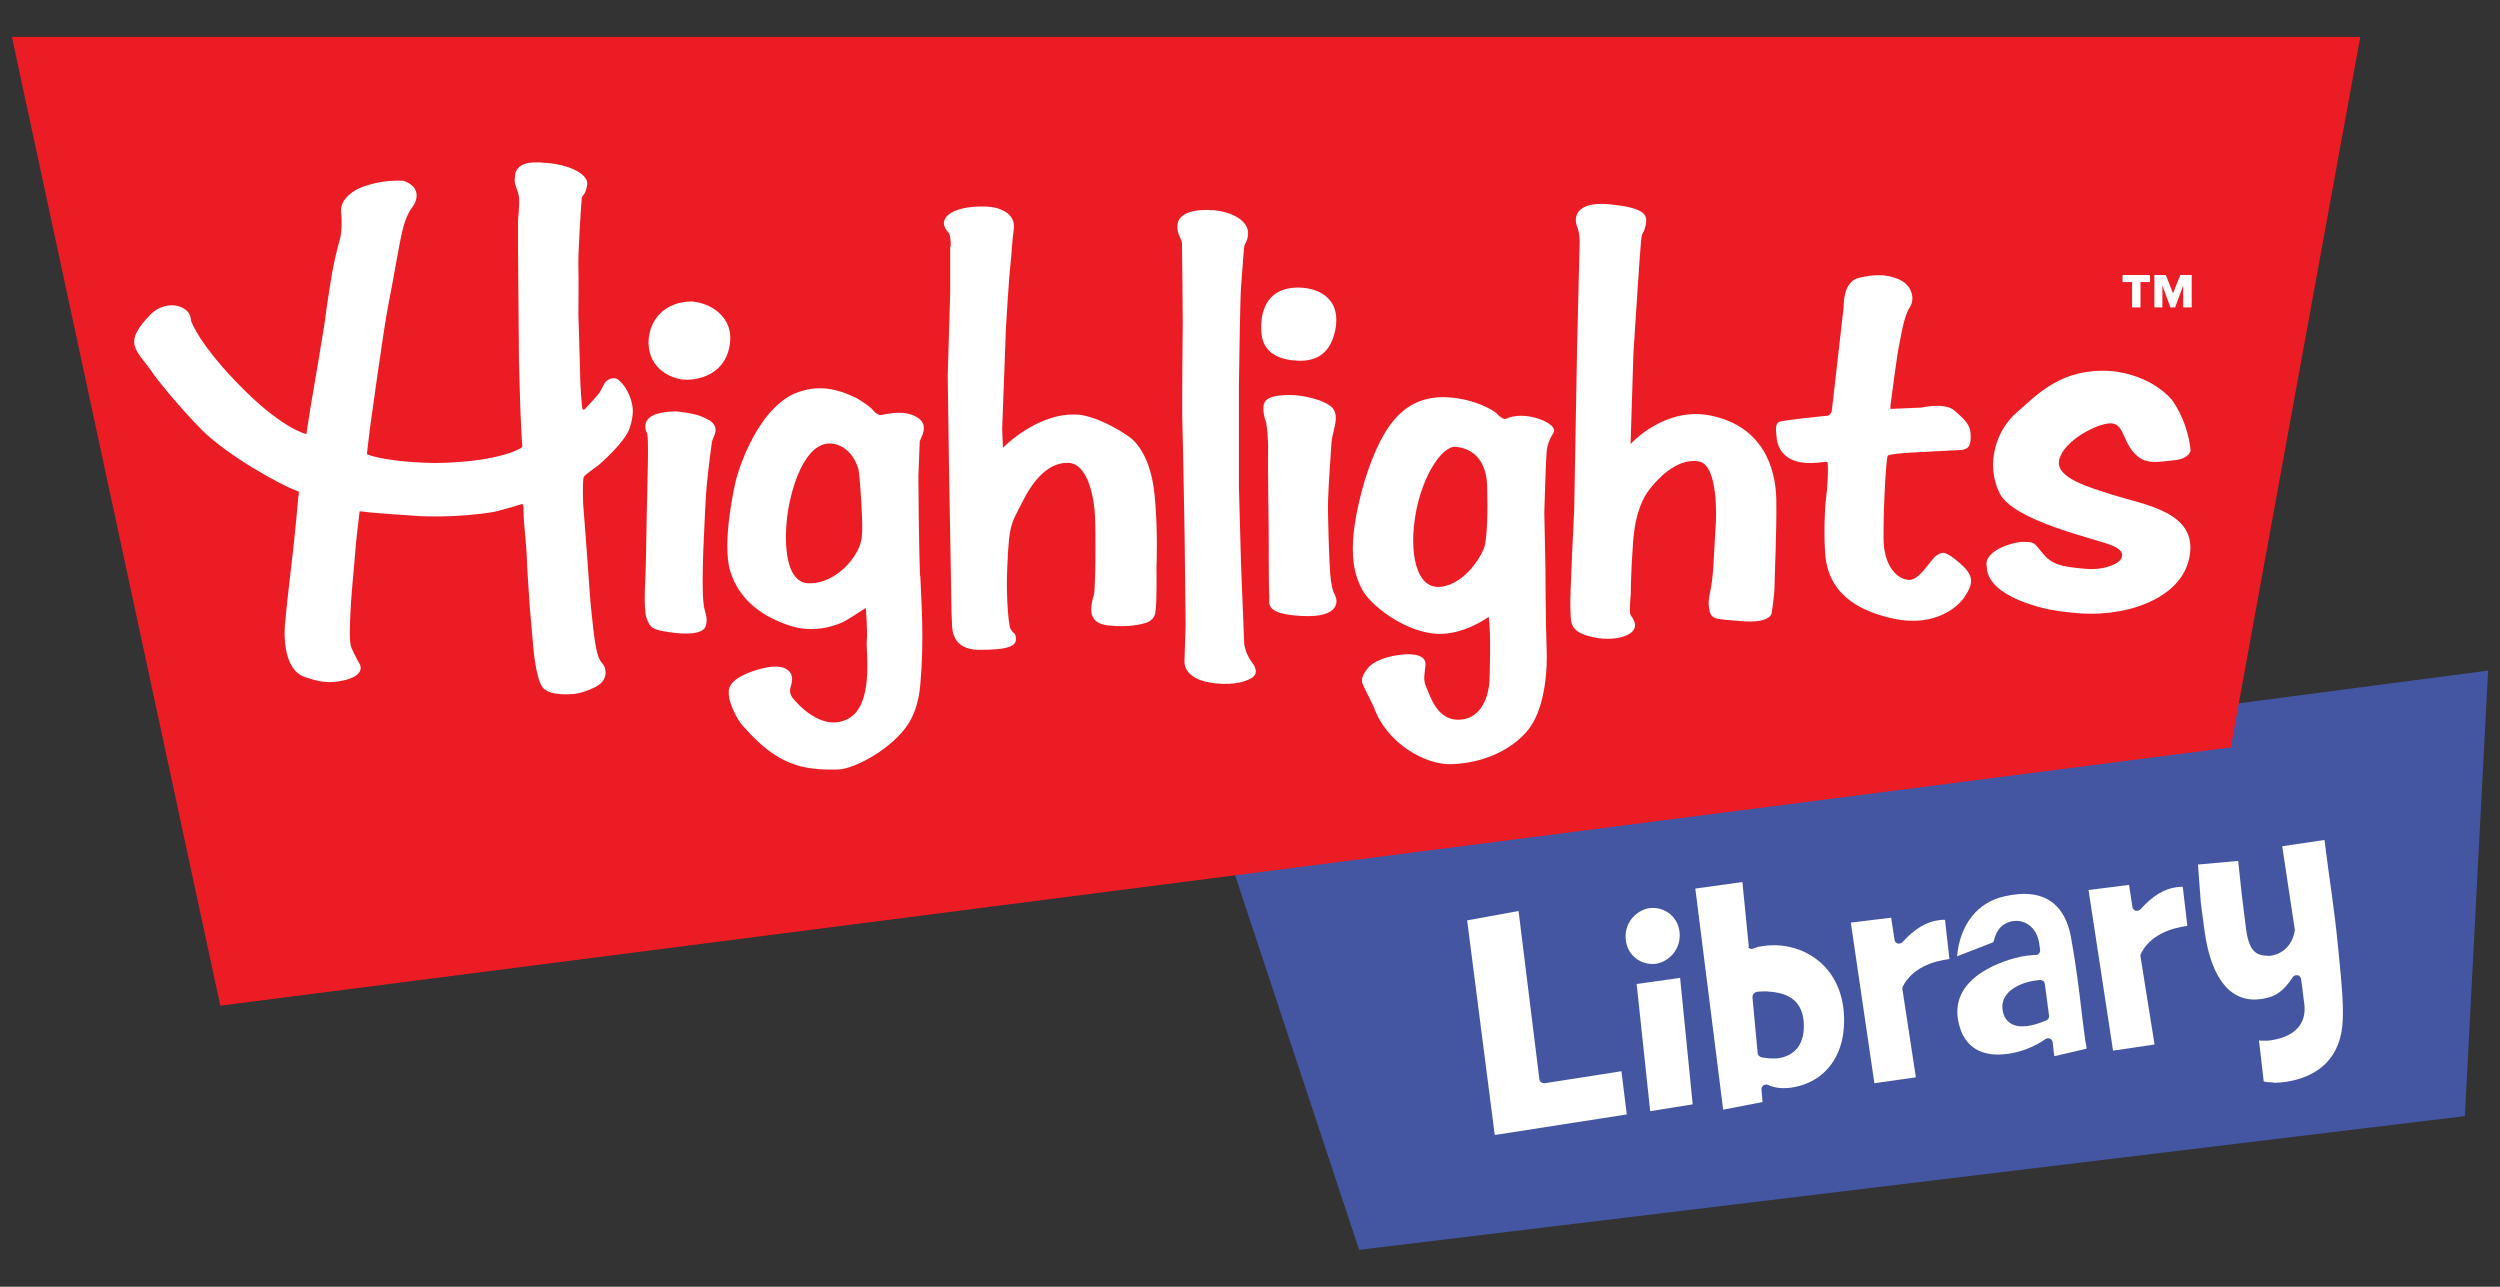 <svg width="68" height="35" viewBox="0 0 68 35" fill="none" xmlns="http://www.w3.org/2000/svg">
<rect x="0" y="0" width="68" height="35" fill="#333333" stroke="none"/>
<g clip-path="url(#clip0_893_3844)">
<path d="M36.968 33.995L67.044 30.358L67.676 18.24L33.248 22.758L36.968 33.995Z" fill="#4456A2"/>
<path d="M39.911 25.033L41.305 24.779L41.87 29.349C41.87 29.385 41.891 29.416 41.922 29.437C41.942 29.453 41.974 29.463 41.999 29.463C42.005 29.463 42.015 29.463 42.02 29.463L44.103 29.137L44.248 30.313L40.657 30.872L39.906 25.033H39.911Z" fill="white"/>
<path d="M44.517 26.764L45.699 26.598L46.041 30.038L44.885 30.224L44.517 26.764ZM44.942 26.22C44.621 26.22 44.274 25.997 44.222 25.572C44.165 25.106 44.507 24.759 44.859 24.701C44.896 24.701 44.932 24.696 44.963 24.696C45.284 24.696 45.631 24.919 45.683 25.344C45.74 25.81 45.398 26.157 45.046 26.214C45.01 26.22 44.973 26.22 44.937 26.225L44.942 26.22Z" fill="white"/>
<path d="M46.129 24.167L47.393 23.991L47.569 25.768C47.527 25.742 47.548 25.773 47.584 25.794C47.6 25.805 47.621 25.81 47.641 25.81C47.662 25.81 47.678 25.81 47.693 25.799C47.776 25.763 47.869 25.742 47.994 25.727C48.102 25.711 48.211 25.711 48.315 25.711C49.144 25.737 50.035 26.297 50.149 27.504C50.253 28.664 49.657 29.462 48.693 29.587C48.626 29.597 48.558 29.597 48.491 29.597C48.351 29.597 48.217 29.566 48.087 29.509C48.071 29.504 48.056 29.499 48.04 29.499C48.014 29.499 47.983 29.509 47.963 29.524C47.926 29.55 47.911 29.592 47.911 29.639L47.942 29.975L46.87 30.183L46.113 24.172L46.129 24.167ZM48.071 26.965C47.983 26.965 47.89 26.965 47.797 26.975C47.719 26.986 47.662 27.053 47.667 27.131L47.807 28.633C47.807 28.701 47.864 28.753 47.932 28.763C48.004 28.773 48.087 28.784 48.165 28.789C48.222 28.789 48.273 28.789 48.331 28.789C48.838 28.732 49.102 28.374 49.061 27.804C49.02 27.229 48.652 26.996 48.077 26.97L48.071 26.965Z" fill="white"/>
<path d="M50.335 25.096L51.439 24.961L51.532 25.567C51.537 25.614 51.574 25.65 51.62 25.666C51.631 25.666 51.641 25.666 51.651 25.666C51.688 25.666 51.724 25.65 51.75 25.624C52.076 25.261 52.392 25.075 52.739 25.028C52.786 25.023 52.822 25.018 52.864 25.018C52.895 25.018 52.905 25.023 52.905 25.023L53.024 26.085C52.579 26.142 52.014 26.323 51.755 26.836C51.745 26.857 51.739 26.878 51.745 26.904L52.112 29.303L50.983 29.463L50.341 25.085L50.335 25.096Z" fill="white"/>
<path d="M56.807 24.209L57.91 24.069L58.003 24.675C58.009 24.722 58.045 24.758 58.092 24.774C58.102 24.774 58.112 24.774 58.123 24.774C58.159 24.774 58.195 24.758 58.221 24.733C58.547 24.37 58.858 24.178 59.205 24.131C59.252 24.126 59.288 24.121 59.33 24.121C59.361 24.121 59.371 24.121 59.371 24.121L59.496 25.183C59.05 25.245 58.485 25.427 58.231 25.945C58.221 25.966 58.216 25.986 58.221 26.012L58.604 28.411L57.475 28.577L56.807 24.199V24.209Z" fill="white"/>
<path d="M55.879 28.727C55.864 28.644 55.853 28.566 55.848 28.483L55.833 28.349C55.827 28.307 55.801 28.271 55.76 28.25C55.745 28.24 55.724 28.24 55.703 28.24C55.682 28.24 55.662 28.25 55.641 28.261C55.387 28.437 55.097 28.566 54.786 28.634C54.672 28.66 54.563 28.675 54.46 28.68C53.998 28.711 53.418 28.577 53.263 27.763C53.03 26.52 54.615 26.1 54.936 26.028C55.055 26.002 55.185 25.986 55.335 25.976H55.377C55.413 25.976 55.444 25.955 55.465 25.929C55.485 25.903 55.496 25.867 55.491 25.831C55.485 25.795 55.48 25.758 55.475 25.722C55.47 25.681 55.465 25.639 55.454 25.603C55.392 25.261 55.118 25.028 54.812 25.049C54.781 25.049 54.755 25.054 54.724 25.059C54.366 25.137 54.283 25.411 54.242 25.556C54.237 25.582 54.226 25.613 54.216 25.629L53.232 26.012C53.309 25.152 53.786 24.541 54.522 24.38C54.662 24.349 54.796 24.328 54.921 24.318C55.698 24.266 56.175 24.66 56.33 25.489C56.454 26.162 56.542 26.852 56.62 27.52C56.651 27.763 56.677 28.007 56.713 28.25C56.713 28.287 56.724 28.328 56.734 28.375C56.744 28.427 56.755 28.478 56.755 28.525L55.884 28.727H55.879ZM55.485 26.655C55.408 26.665 55.32 26.675 55.242 26.691C54.693 26.815 54.403 27.116 54.475 27.499C54.527 27.784 54.745 27.939 55.066 27.914C55.133 27.914 55.195 27.898 55.252 27.888C55.377 27.862 55.506 27.82 55.662 27.753C55.713 27.732 55.744 27.675 55.734 27.623L55.62 26.763C55.61 26.696 55.553 26.655 55.491 26.655H55.485Z" fill="white"/>
<path d="M61.837 29.442C61.723 29.442 61.63 29.432 61.573 29.416L61.444 28.297C61.469 28.307 61.511 28.307 61.552 28.307H61.589C61.656 28.307 61.723 28.307 61.791 28.292C62.428 28.193 62.744 27.841 62.677 27.302C62.661 27.188 62.645 27.079 62.635 26.971C62.62 26.857 62.604 26.743 62.589 26.629C62.583 26.577 62.542 26.535 62.495 26.525C62.485 26.525 62.475 26.525 62.464 26.525C62.423 26.525 62.381 26.546 62.361 26.582C62.112 26.96 61.9 27.111 61.547 27.168C61.469 27.178 61.397 27.188 61.33 27.188C60.392 27.188 60.06 26.121 59.951 25.225C59.884 24.686 59.874 24.764 59.837 24.22C59.822 24.002 59.806 23.769 59.786 23.515L60.879 23.417L60.951 24.101C61.003 24.593 61.034 24.759 61.091 25.251C61.169 25.883 61.376 25.997 61.692 25.997C61.713 25.997 61.739 25.997 61.76 25.997C62.112 25.94 62.35 25.696 62.418 25.318C62.418 25.308 62.418 25.292 62.418 25.282L62.076 23.018L63.226 22.847C63.371 24.018 63.49 24.665 63.604 25.841L63.63 26.116C63.682 26.655 63.744 27.261 63.723 27.748C63.682 28.753 63.086 29.287 62.174 29.427C62.102 29.437 61.972 29.452 61.837 29.452V29.442Z" fill="white"/>
<path d="M5.992 27.354L60.677 20.329L64.2 1.004H0.324L5.992 27.354Z" fill="#EC1C24"/>
<path d="M18.856 8.2C18.053 8.19 17.644 8.729 17.639 9.325C17.654 10.081 18.322 10.304 18.587 10.325C18.851 10.35 19.675 10.278 19.84 9.433C20.006 8.584 19.26 8.237 18.856 8.206V8.2ZM19.291 11.433C19.012 11.252 18.639 11.221 18.395 11.19C17.328 11.2 17.561 11.703 17.602 11.796C17.644 11.889 17.618 12.796 17.618 12.796C17.618 12.796 17.566 15.148 17.566 15.371C17.566 15.599 17.488 16.547 17.587 16.816C17.68 17.086 17.768 17.132 18.203 17.195C18.639 17.262 19.131 17.262 19.198 17.023C19.265 16.785 19.162 16.651 19.141 16.448C19.058 15.889 19.177 14.013 19.198 13.537C19.224 13.055 19.343 12.159 19.364 12.024C19.384 11.889 19.618 11.64 19.291 11.428V11.433Z" fill="white"/>
<path d="M25.027 15.676C24.99 14.92 24.98 12.946 24.98 12.946C24.98 12.946 25.011 12.122 25.016 12.018C25.027 11.92 25.306 11.568 24.944 11.35C24.581 11.127 24.089 11.272 23.97 11.288C23.856 11.303 23.742 11.153 23.742 11.153C23.742 11.153 23.685 11.06 23.312 10.837C22.488 10.418 21.97 10.557 21.566 10.723C20.467 11.278 20.017 13.06 20.017 13.06C20.017 13.06 19.607 14.764 19.872 15.567C20.136 16.37 20.789 16.79 21.483 17.018C22.177 17.251 22.825 16.982 22.98 16.894C23.136 16.806 23.55 16.536 23.55 16.536C23.55 16.536 23.602 17.148 23.576 17.433C23.55 17.718 23.783 19.184 23.058 19.557C22.332 19.925 21.654 19.09 21.597 19.028C21.54 18.966 21.447 18.852 21.509 18.671C21.571 18.489 21.55 18.35 21.467 18.262C21.384 18.173 21.162 18.018 20.462 18.262C19.768 18.51 19.809 18.764 19.83 18.951C19.851 19.137 20.037 19.583 20.239 19.779C21.146 20.811 21.825 20.956 22.809 20.93C23.239 20.914 24.286 20.365 24.721 19.666C24.907 19.365 25.001 18.992 25.032 18.624C25.141 17.401 25.063 16.422 25.032 15.666L25.027 15.676ZM23.446 14.542C23.436 15.106 22.716 15.915 21.965 15.863C21.467 15.832 21.322 15.075 21.395 14.215C21.467 13.355 21.887 11.951 22.659 12.07C22.659 12.07 23.141 12.107 23.343 12.739C23.389 12.863 23.488 14.443 23.441 14.547L23.446 14.542Z" fill="white"/>
<path d="M25.861 6.713C25.861 6.713 25.866 6.407 25.809 6.34C25.752 6.272 25.534 6.06 25.809 5.832C26.089 5.604 26.829 5.562 27.166 5.676C27.503 5.796 27.617 6.003 27.57 6.277C27.529 6.547 27.518 6.915 27.482 7.21C27.446 7.505 27.363 8.883 27.363 8.883L27.259 11.671L27.28 12.179C27.28 12.179 28.275 11.148 29.415 11.287C30.052 11.407 30.669 11.852 30.669 11.852C30.669 11.852 31.275 12.158 31.404 13.453C31.503 14.427 31.456 15.437 31.456 15.437C31.456 15.437 31.472 16.417 31.425 16.665C31.384 16.914 31.119 16.955 31.119 16.955C31.119 16.955 30.746 17.08 30.14 17.012C29.534 16.945 29.674 16.463 29.757 16.163C29.803 15.935 29.803 14.339 29.783 14.018C29.767 13.697 29.643 12.583 29.031 12.588C28.425 12.588 28.021 13.236 27.84 13.593C27.658 13.95 27.544 14.132 27.487 14.401C27.415 14.754 27.415 15.199 27.399 15.406C27.384 15.614 27.368 16.51 27.467 17.064C27.565 17.282 27.617 17.163 27.633 17.365C27.648 17.567 27.446 17.676 26.643 17.676C25.845 17.676 25.902 17.049 25.892 16.904C25.876 16.759 25.866 15.727 25.866 15.727L25.814 12.78L25.778 10.22L25.845 7.966V6.702L25.861 6.713Z" fill="white"/>
<path d="M32.979 5.714C33.466 5.75 33.927 5.978 33.948 6.315C33.948 6.569 33.865 6.589 33.844 6.703C33.824 6.807 33.782 7.527 33.756 7.817C33.73 8.102 33.699 10.454 33.699 10.454V13.262L33.756 15.34L33.844 17.542C33.844 17.542 33.891 17.801 34.041 17.998C34.192 18.195 34.197 18.334 34.062 18.428C33.932 18.516 33.627 18.645 33.067 18.588C32.28 18.506 32.207 18.127 32.218 17.962C32.223 17.796 32.249 17.013 32.249 17.013L32.223 14.692C32.223 14.692 32.176 11.895 32.161 11.506C32.145 11.123 32.171 8.755 32.171 8.755C32.171 8.755 32.156 6.797 32.15 6.636C32.15 6.475 31.995 6.387 32.031 6.092C32.062 5.797 32.497 5.677 32.984 5.719L32.979 5.714Z" fill="white"/>
<path d="M35.161 9.801C35.596 9.848 36.15 9.786 36.316 8.993C36.508 8.055 35.782 7.822 35.316 7.822C34.399 7.822 34.27 8.553 34.311 9.055C34.347 9.553 34.726 9.755 35.161 9.801ZM36.321 16.21C36.254 16.081 36.207 15.925 36.181 15.604C36.156 15.278 36.109 13.957 36.124 13.589C36.135 13.226 36.197 12.309 36.218 12.024C36.239 11.734 36.451 11.33 36.244 11.097C36.042 10.869 35.378 10.729 35.016 10.744C34.653 10.755 34.389 10.812 34.368 11.045C34.347 11.278 34.441 11.496 34.441 11.496C34.441 11.496 34.503 11.9 34.492 12.242C34.482 12.578 34.508 14.386 34.508 14.386C34.508 14.386 34.508 16.034 34.524 16.215C34.539 16.397 34.358 16.697 35.399 16.754C36.441 16.811 36.389 16.35 36.321 16.215V16.21Z" fill="white"/>
<path d="M49.688 11.314C49.688 11.314 49.807 11.303 49.828 11.153C49.854 10.93 50.149 8.34 50.149 8.34C50.149 8.34 50.118 7.661 50.558 7.558C50.999 7.454 51.31 7.454 51.652 7.599C51.993 7.744 52.108 8.122 51.942 8.366C51.776 8.609 51.688 9.262 51.646 9.438C51.605 9.614 51.419 11.044 51.419 11.044V11.122L52.263 11.086C52.263 11.086 52.9 10.935 53.164 11.169C53.429 11.402 53.589 11.547 53.6 11.796C53.61 12.039 53.6 12.231 53.32 12.241C53.045 12.252 51.926 12.314 51.926 12.314C51.926 12.314 51.387 12.345 51.346 12.397C51.304 12.454 51.227 13.764 51.232 14.64C51.232 15.515 51.729 15.832 51.999 15.764C52.268 15.697 52.543 15.179 52.677 15.106C52.812 15.028 52.874 14.94 53.309 15.319C53.724 15.676 53.672 15.894 53.408 16.277C53.299 16.433 52.693 17.085 51.496 16.826C49.885 16.479 49.688 15.562 49.647 15.075C49.605 14.583 49.631 13.811 49.667 13.568C49.704 13.329 49.74 12.723 49.709 12.578C49.698 12.516 49.253 12.676 48.828 12.537C48.408 12.397 48.336 12.049 48.325 11.904C48.31 11.759 48.268 11.521 48.398 11.474C48.528 11.422 49.688 11.309 49.688 11.309V11.314Z" fill="white"/>
<path d="M44.352 12.076C44.352 12.076 45.284 11.034 46.559 11.309C47.952 11.61 48.294 12.723 48.315 13.568C48.33 14.418 48.268 15.682 48.268 15.925C48.268 16.169 48.191 16.671 48.191 16.671C48.191 16.671 48.175 16.967 47.356 16.894C46.678 16.832 46.533 16.873 46.486 16.547C46.439 16.221 46.559 16.158 46.605 15.381C46.647 14.599 46.672 14.19 46.672 14.19C46.672 14.19 46.755 12.656 46.217 12.553C45.584 12.433 45.025 13.107 44.864 13.314C44.704 13.521 44.476 13.925 44.419 14.759C44.357 15.594 44.357 16.158 44.357 16.158C44.357 16.158 44.305 16.666 44.352 16.728C44.393 16.791 44.616 17.055 44.326 17.236C44.03 17.417 43.517 17.417 43.103 17.267C42.688 17.117 42.73 16.899 42.714 16.531C42.699 16.164 42.818 13.874 42.818 13.874L42.896 9.501L42.963 6.714C42.963 6.714 42.994 6.397 42.896 6.159C42.802 5.926 42.849 5.465 43.782 5.558C44.797 5.657 44.813 5.864 44.761 6.128C44.709 6.392 44.662 6.263 44.636 6.558C44.605 6.848 44.429 9.615 44.429 9.615L44.352 12.071V12.076Z" fill="white"/>
<path d="M42.067 17.604C42.041 16.972 42.036 15.459 42.036 15.459L42.005 13.946C42.005 13.946 42.046 12.521 42.067 12.303C42.083 12.091 42.15 11.946 42.254 11.77C42.357 11.599 41.979 11.397 41.642 11.335C41.305 11.273 41.077 11.335 40.963 11.392C40.875 11.433 40.694 11.231 40.694 11.231C40.694 11.231 40.337 10.946 39.663 10.837C38.275 10.62 37.627 11.469 37.124 13.06C36.57 14.946 36.839 15.645 37.062 16.055C37.285 16.459 38.119 17.111 38.932 17.226C39.746 17.345 40.497 16.77 40.492 16.78C40.565 17.174 40.513 18.536 40.513 18.536C40.513 18.536 40.482 19.464 39.787 19.567C39.093 19.671 38.896 18.909 38.798 18.697C38.699 18.484 38.751 18.339 38.772 18.106C38.793 17.878 38.606 17.8 38.306 17.795C38.01 17.795 37.414 17.899 37.187 18.194C36.959 18.49 37.062 18.598 37.119 18.723C37.176 18.847 37.269 19.023 37.368 19.23C37.699 20.194 38.756 20.821 39.502 20.785C40.254 20.754 41.02 20.474 41.523 19.904C42.026 19.329 42.098 18.231 42.067 17.599V17.604ZM40.383 14.853C40.326 15.07 39.891 15.868 39.197 15.961C38.502 16.044 38.321 14.998 38.508 13.961C38.694 12.93 39.223 12.127 39.596 12.153C39.969 12.184 40.425 12.433 40.45 13.205C40.471 13.977 40.45 14.568 40.383 14.853Z" fill="white"/>
<path d="M4.06 8.595C4.06 8.595 3.666 8.968 3.65 9.263C3.635 9.558 3.909 9.781 4.153 10.144C4.184 10.206 4.863 11.071 5.521 11.724C6.179 12.371 7.593 13.185 8.116 13.366C8.147 13.392 8.116 13.501 8.116 13.501C8.116 13.501 8.033 14.485 7.914 15.48C7.795 16.47 7.754 16.957 7.754 16.957C7.754 16.957 7.609 18.205 8.313 18.423C8.593 18.511 8.914 18.63 9.432 18.485C9.95 18.34 9.785 18.065 9.785 18.065C9.785 18.065 9.671 17.874 9.557 17.615C9.437 17.356 9.614 15.589 9.614 15.589L9.691 14.687L9.779 13.931C9.779 13.931 9.743 13.889 9.919 13.921C10.095 13.952 11.442 14.04 11.442 14.04C11.442 14.04 12.468 14.092 13.447 13.921C13.758 13.848 14.204 13.708 14.204 13.708C14.204 13.708 14.245 13.708 14.24 13.9C14.23 14.092 14.323 14.869 14.328 15.138C14.333 15.413 14.401 16.356 14.411 16.527C14.427 16.698 14.494 17.47 14.494 17.47C14.494 17.47 14.561 18.47 14.769 18.708C14.976 18.941 15.551 18.879 15.551 18.879C15.551 18.879 15.774 18.889 16.183 18.692C16.592 18.495 16.447 18.148 16.447 18.148C16.447 18.148 16.421 18.086 16.333 17.977C16.245 17.863 16.183 17.49 16.147 17.19C16.11 16.895 16.059 16.361 16.059 16.361L15.94 14.719L15.862 13.713C15.862 13.713 15.836 13.035 15.883 12.967C15.924 12.9 16.282 12.651 16.282 12.651C16.282 12.651 16.991 12.045 17.126 11.646C17.261 11.247 17.198 11.03 17.198 11.03C17.198 11.03 17.142 10.6 16.82 10.33C16.706 10.232 16.504 10.315 16.442 10.429C16.38 10.543 16.338 10.636 16.297 10.693C16.256 10.75 16.002 11.035 15.971 11.061C15.945 11.087 15.888 11.175 15.851 11.133C15.815 11.097 15.774 10.284 15.779 10.144C15.779 10.014 15.732 8.553 15.732 8.553C15.732 8.553 15.743 7.538 15.732 7.222C15.722 6.906 15.805 5.548 15.825 5.377C15.851 5.294 15.929 5.3 15.971 5.025C16.017 4.75 15.52 4.491 14.903 4.434C14.567 4.403 14.344 4.408 14.188 4.496C14.012 4.595 14.007 4.756 14.002 4.859C13.981 5.051 14.1 5.165 14.116 5.372C14.136 5.579 14.09 5.983 14.09 5.983V6.709L14.1 8.004L14.116 9.843L14.152 11.092C14.152 11.092 14.194 12.061 14.204 12.097C14.214 12.138 14.204 12.164 14.178 12.18C14.157 12.201 13.546 12.574 11.831 12.594C10.997 12.584 10.271 12.475 9.981 12.356C9.981 12.299 10.075 11.558 10.075 11.558C10.075 11.558 10.443 8.88 10.562 8.294C10.681 7.714 10.831 6.776 10.94 6.299C11.049 5.823 11.199 5.662 11.246 5.59C11.297 5.517 11.515 5.103 10.971 4.916C10.199 4.88 9.691 5.16 9.691 5.16C9.691 5.16 9.241 5.398 9.277 5.755C9.313 6.108 9.277 6.362 9.261 6.445C9.246 6.527 9.101 6.973 8.997 7.641C8.888 8.31 8.821 8.843 8.821 8.843L8.624 10.035L8.443 11.097L8.334 11.807C8.334 11.807 7.754 11.693 6.707 10.672C5.666 9.652 5.303 8.999 5.199 8.735C5.184 8.683 5.215 8.403 4.78 8.31C4.329 8.258 4.07 8.579 4.07 8.579L4.06 8.595Z" fill="white"/>
<path d="M57.402 10.092C57.402 10.092 58.418 10.133 59.076 10.874C59.542 11.532 59.584 12.252 59.584 12.252C59.584 12.252 59.558 12.485 59.123 12.521C58.687 12.558 58.34 12.667 58.029 12.299C57.713 11.936 57.765 11.444 57.314 11.522C56.864 11.599 56.066 12.071 56.004 12.547C55.947 13.008 56.822 13.252 57.434 13.449C58.335 13.739 59.77 13.915 59.558 15.127C59.35 16.34 57.698 16.822 56.382 16.666C56.076 16.635 55.791 16.599 55.537 16.532C54.61 16.288 54.045 15.905 54.04 15.412C53.941 14.972 54.781 14.729 55.05 14.739C55.32 14.749 55.299 14.723 55.558 15.045C55.817 15.366 56.076 15.412 56.703 15.47C57.33 15.527 57.625 15.278 57.625 15.278C57.625 15.278 57.926 15.05 57.475 14.848C57.019 14.651 54.75 14.179 54.382 13.402C54.009 12.625 54.283 11.713 54.859 11.216C55.434 10.713 56.071 10.009 57.413 10.092H57.402Z" fill="white"/>
<path d="M58.48 7.672H58.221V8.361H57.993V7.672H57.734V7.48H58.48V7.672ZM59.599 8.361H59.382V7.765L59.164 8.361H59.035L58.817 7.765V8.361H58.599V7.48H58.91L59.107 7.978L59.304 7.48H59.615V8.361H59.599Z" fill="white"/>
</g>
<defs>
<clipPath id="clip0_893_3844">
<rect width="68" height="34" fill="white" transform="translate(0 0.5)"/>
</clipPath>
</defs>
</svg>
